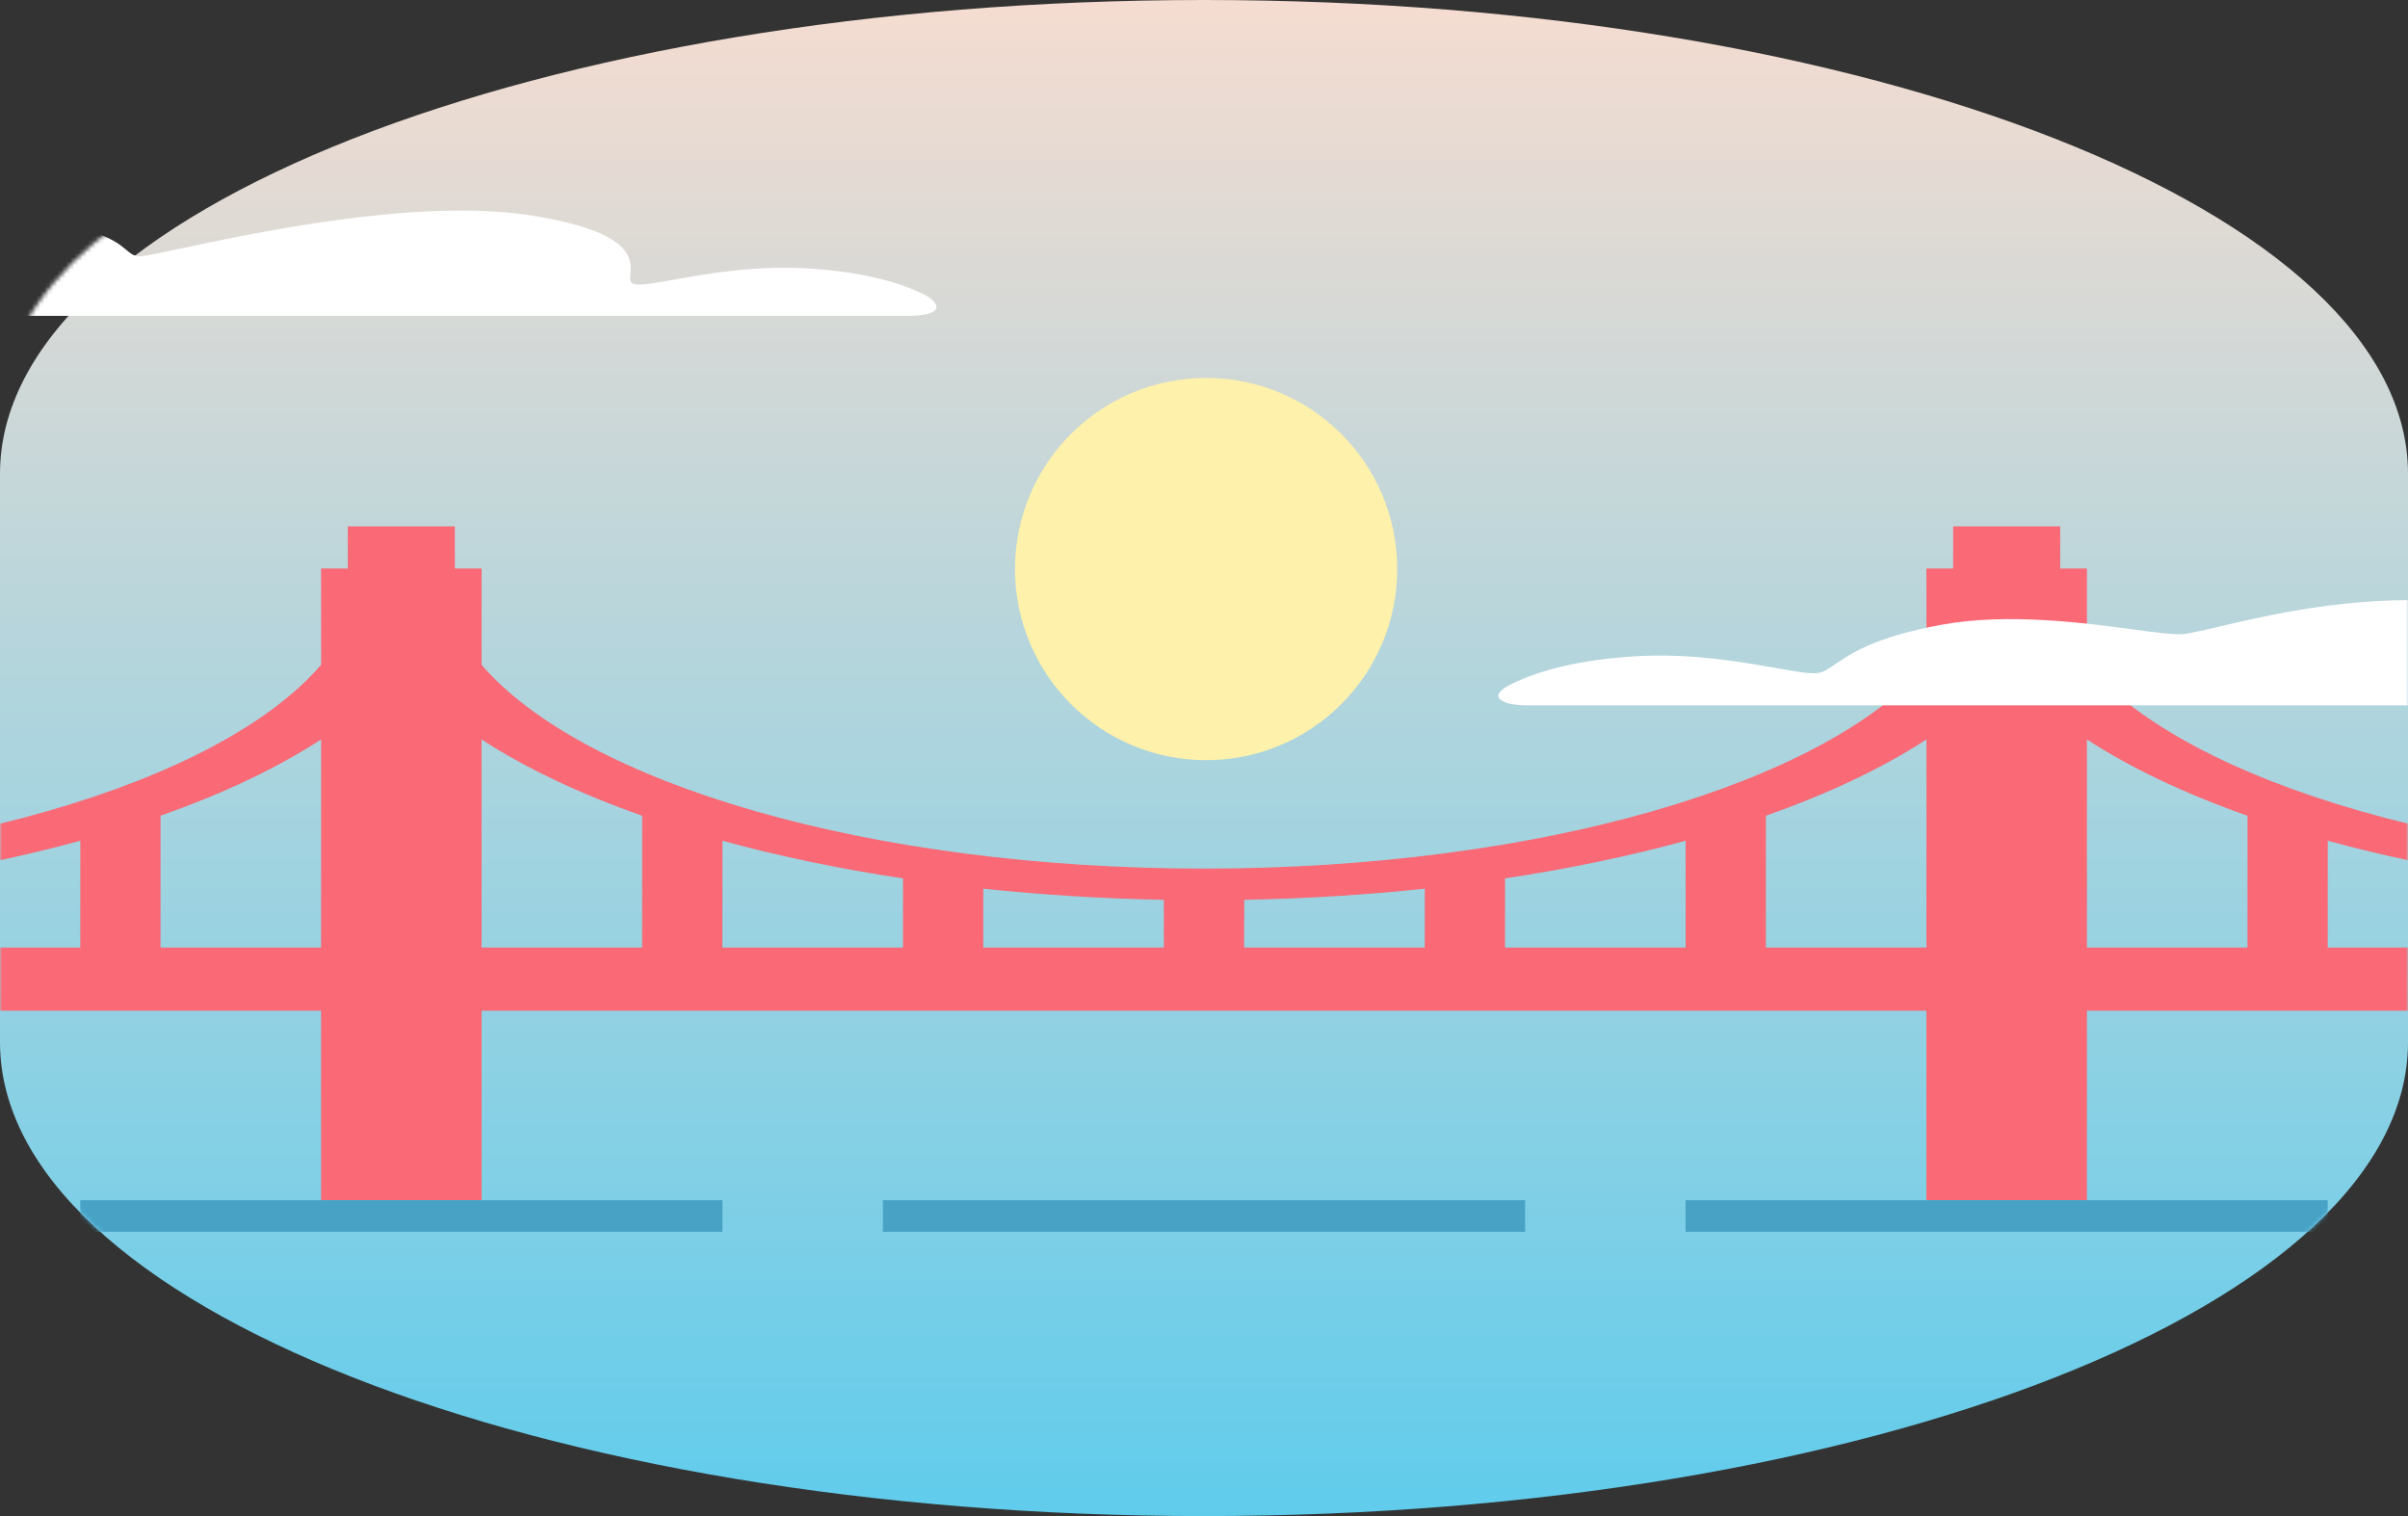 <svg width="567" height="357" viewBox="0 0 567 357" fill="none" xmlns="http://www.w3.org/2000/svg">
<rect x="0" y="0" width="567" height="357" fill="#333333" stroke="none"/>
<path fill-rule="evenodd" clip-rule="evenodd" d="M283.5 0C440.073 0 567 49.948 567 111.563V245.438C567 307.052 440.073 357 283.5 357C126.927 357 0 307.052 0 245.438V111.563C0 49.948 126.927 0 283.5 0Z" fill="url(#paint0_linear_1_57)"/>
<mask id="mask0_1_57" style="mask-type:luminance" maskUnits="userSpaceOnUse" x="0" y="0" width="567" height="357">
<path fill-rule="evenodd" clip-rule="evenodd" d="M283.5 0C440.073 0 567 49.948 567 111.562V245.438C567 307.052 440.073 357 283.5 357C126.927 357 0 307.052 0 245.438L0 98.5C0 36.886 126.927 0 283.5 0Z" fill="white"/>
</mask>
<g mask="url(#mask0_1_57)">
<path fill-rule="evenodd" clip-rule="evenodd" d="M284 179C308.853 179 329 158.853 329 134C329 109.147 308.853 89 284 89C259.147 89 239 109.147 239 134C239 158.853 259.147 179 284 179Z" fill="#FEF1AB"/>
<path fill-rule="evenodd" clip-rule="evenodd" d="M-264.604 174.119L-264.6 223.125H-226.819L-226.79 192.087C-241.552 186.888 -254.325 180.833 -264.604 174.119ZM-207.895 197.973L-207.919 223.125H-165.394L-165.37 206.842C-180.525 204.561 -194.788 201.57 -207.895 197.973ZM-146.467 209.264L-146.475 223.125H-103.95L-103.965 211.881C-118.603 211.611 -132.826 210.716 -146.467 209.264ZM-85.016 211.881L-85.05 223.125H-42.525L-42.514 209.262C-56.154 210.715 -70.378 211.61 -85.016 211.881ZM-23.611 206.839L-23.625 223.125H18.9L18.914 197.967C7.991 200.966 -3.734 203.543 -16.109 205.639L-23.611 206.839ZM37.809 192.08L37.8 223.125H75.6L75.615 174.112C66.624 179.986 55.722 185.357 43.25 190.091L37.809 192.08ZM491.396 174.119L491.4 223.125H529.2L529.21 192.087C514.448 186.888 501.675 180.833 491.396 174.119ZM548.105 197.973L548.1 223.125H590.625L590.629 206.842C575.475 204.561 561.212 201.57 548.105 197.973ZM609.533 209.264L609.525 223.125H652.05L652.035 211.881C637.397 211.611 623.174 210.716 609.533 209.264ZM670.984 211.881L670.95 223.125H713.475L713.486 209.262C699.846 210.715 685.622 211.61 670.984 211.881ZM732.389 206.839L732.375 223.125H774.9L774.914 197.967C761.807 201.566 747.544 204.557 732.389 206.839ZM793.809 192.08L793.8 223.125H831.6L831.615 174.112C821.339 180.826 808.569 186.881 793.809 192.08ZM113.396 174.119L113.4 223.125H151.2L151.21 192.087C136.448 186.888 123.675 180.833 113.396 174.119ZM170.105 197.973L170.1 223.125H212.625L212.629 206.842C197.475 204.561 183.212 201.57 170.105 197.973ZM231.533 209.264L231.525 223.125H274.05L274.035 211.881C259.397 211.611 245.174 210.716 231.533 209.264ZM292.984 211.881L292.95 223.125H335.475L335.486 209.262C321.846 210.715 307.622 211.61 292.984 211.881ZM354.389 206.839L354.375 223.125H396.9L396.914 197.967C383.807 201.566 369.544 204.557 354.389 206.839ZM415.809 192.08L415.8 223.125H453.6L453.615 174.112C443.339 180.826 430.569 186.881 415.809 192.08ZM81.9 123.958H107.1V133.875L113.4 133.875L113.4 156.556C137.413 184.453 204.498 204.531 283.5 204.531C362.523 204.531 429.623 184.442 453.619 156.534L453.6 133.875L459.9 133.875V123.958H485.1V133.875L491.4 133.875L491.401 156.556C515.413 184.453 582.498 204.531 661.5 204.531C740.523 204.531 807.623 184.442 831.619 156.534L831.6 133.875H869.4V282.625H831.6V238H491.4V282.625H453.6V238H113.4V282.625H75.6V238H-264.6V282.625H-302.4V133.875H-264.6L-264.6 156.556C-240.587 184.453 -173.502 204.531 -94.5 204.531C-15.477 204.531 51.623 184.442 75.619 156.534L75.6 133.875L81.9 133.875V123.958Z" fill="#F96976"/>
<path fill-rule="evenodd" clip-rule="evenodd" d="M18.9 282.625H170.1V290.062H18.9V282.625ZM207.9 282.625H359.1V290.062H207.9V282.625ZM548.1 282.625H396.9V290.062H548.1V282.625Z" fill="#47A2C6"/>
<path fill-rule="evenodd" clip-rule="evenodd" d="M217.753 69.417C218.782 69.926 221.375 71.692 220.201 73.013C219.418 73.894 217.284 74.347 213.798 74.375H-65.507C-69.895 74.316 -72.799 73.824 -74.216 72.898C-76.343 71.508 -75.942 70.363 -73.539 68.572L-73.344 68.438C-69.992 66.257 -44.666 53.503 -6.864 52.457C21.131 51.683 26.713 56.324 29.724 58.828C30.871 59.782 31.645 60.426 33.143 60.341C34.276 60.277 37.475 59.595 42.131 58.603C59.783 54.842 98.374 46.618 124.696 50.686C149.23 54.478 148.724 61.025 148.451 64.552C148.354 65.807 148.287 66.68 149.387 66.91C150.939 67.235 154.257 66.646 158.815 65.836C166.573 64.459 177.925 62.443 190.276 63.211C201.658 63.92 210.817 65.988 217.753 69.417ZM355.878 161.088C354.789 161.624 351.512 163.345 353.348 164.787C354.571 165.748 357.031 166.183 360.728 166.092H626.408C631.147 166.012 634.242 165.372 635.693 164.173C637.868 162.373 634.021 157.871 626.989 154.409L626.641 154.237C619.462 150.699 604.316 143.235 575.301 141.532C553.5 140.252 533.917 144.868 522.52 147.554C518.5 148.501 515.498 149.209 513.776 149.333C511.764 149.478 507.809 148.949 502.648 148.258C490.872 146.682 472.819 144.265 457.238 147.099C441.601 149.943 435.817 153.894 432.241 156.336C430.692 157.393 429.558 158.168 428.217 158.447C426.575 158.79 423.064 158.169 418.241 157.317C410.032 155.866 398.02 153.743 384.952 154.552C372.908 155.298 363.217 157.477 355.878 161.088Z" fill="white"/>
</g>
<defs>
<linearGradient id="paint0_linear_1_57" x1="0" y1="0" x2="0" y2="357" gradientUnits="userSpaceOnUse">
<stop stop-color="#F5DCD0"/>
<stop offset="1" stop-color="#60CCEC"/>
</linearGradient>
</defs>
</svg>
